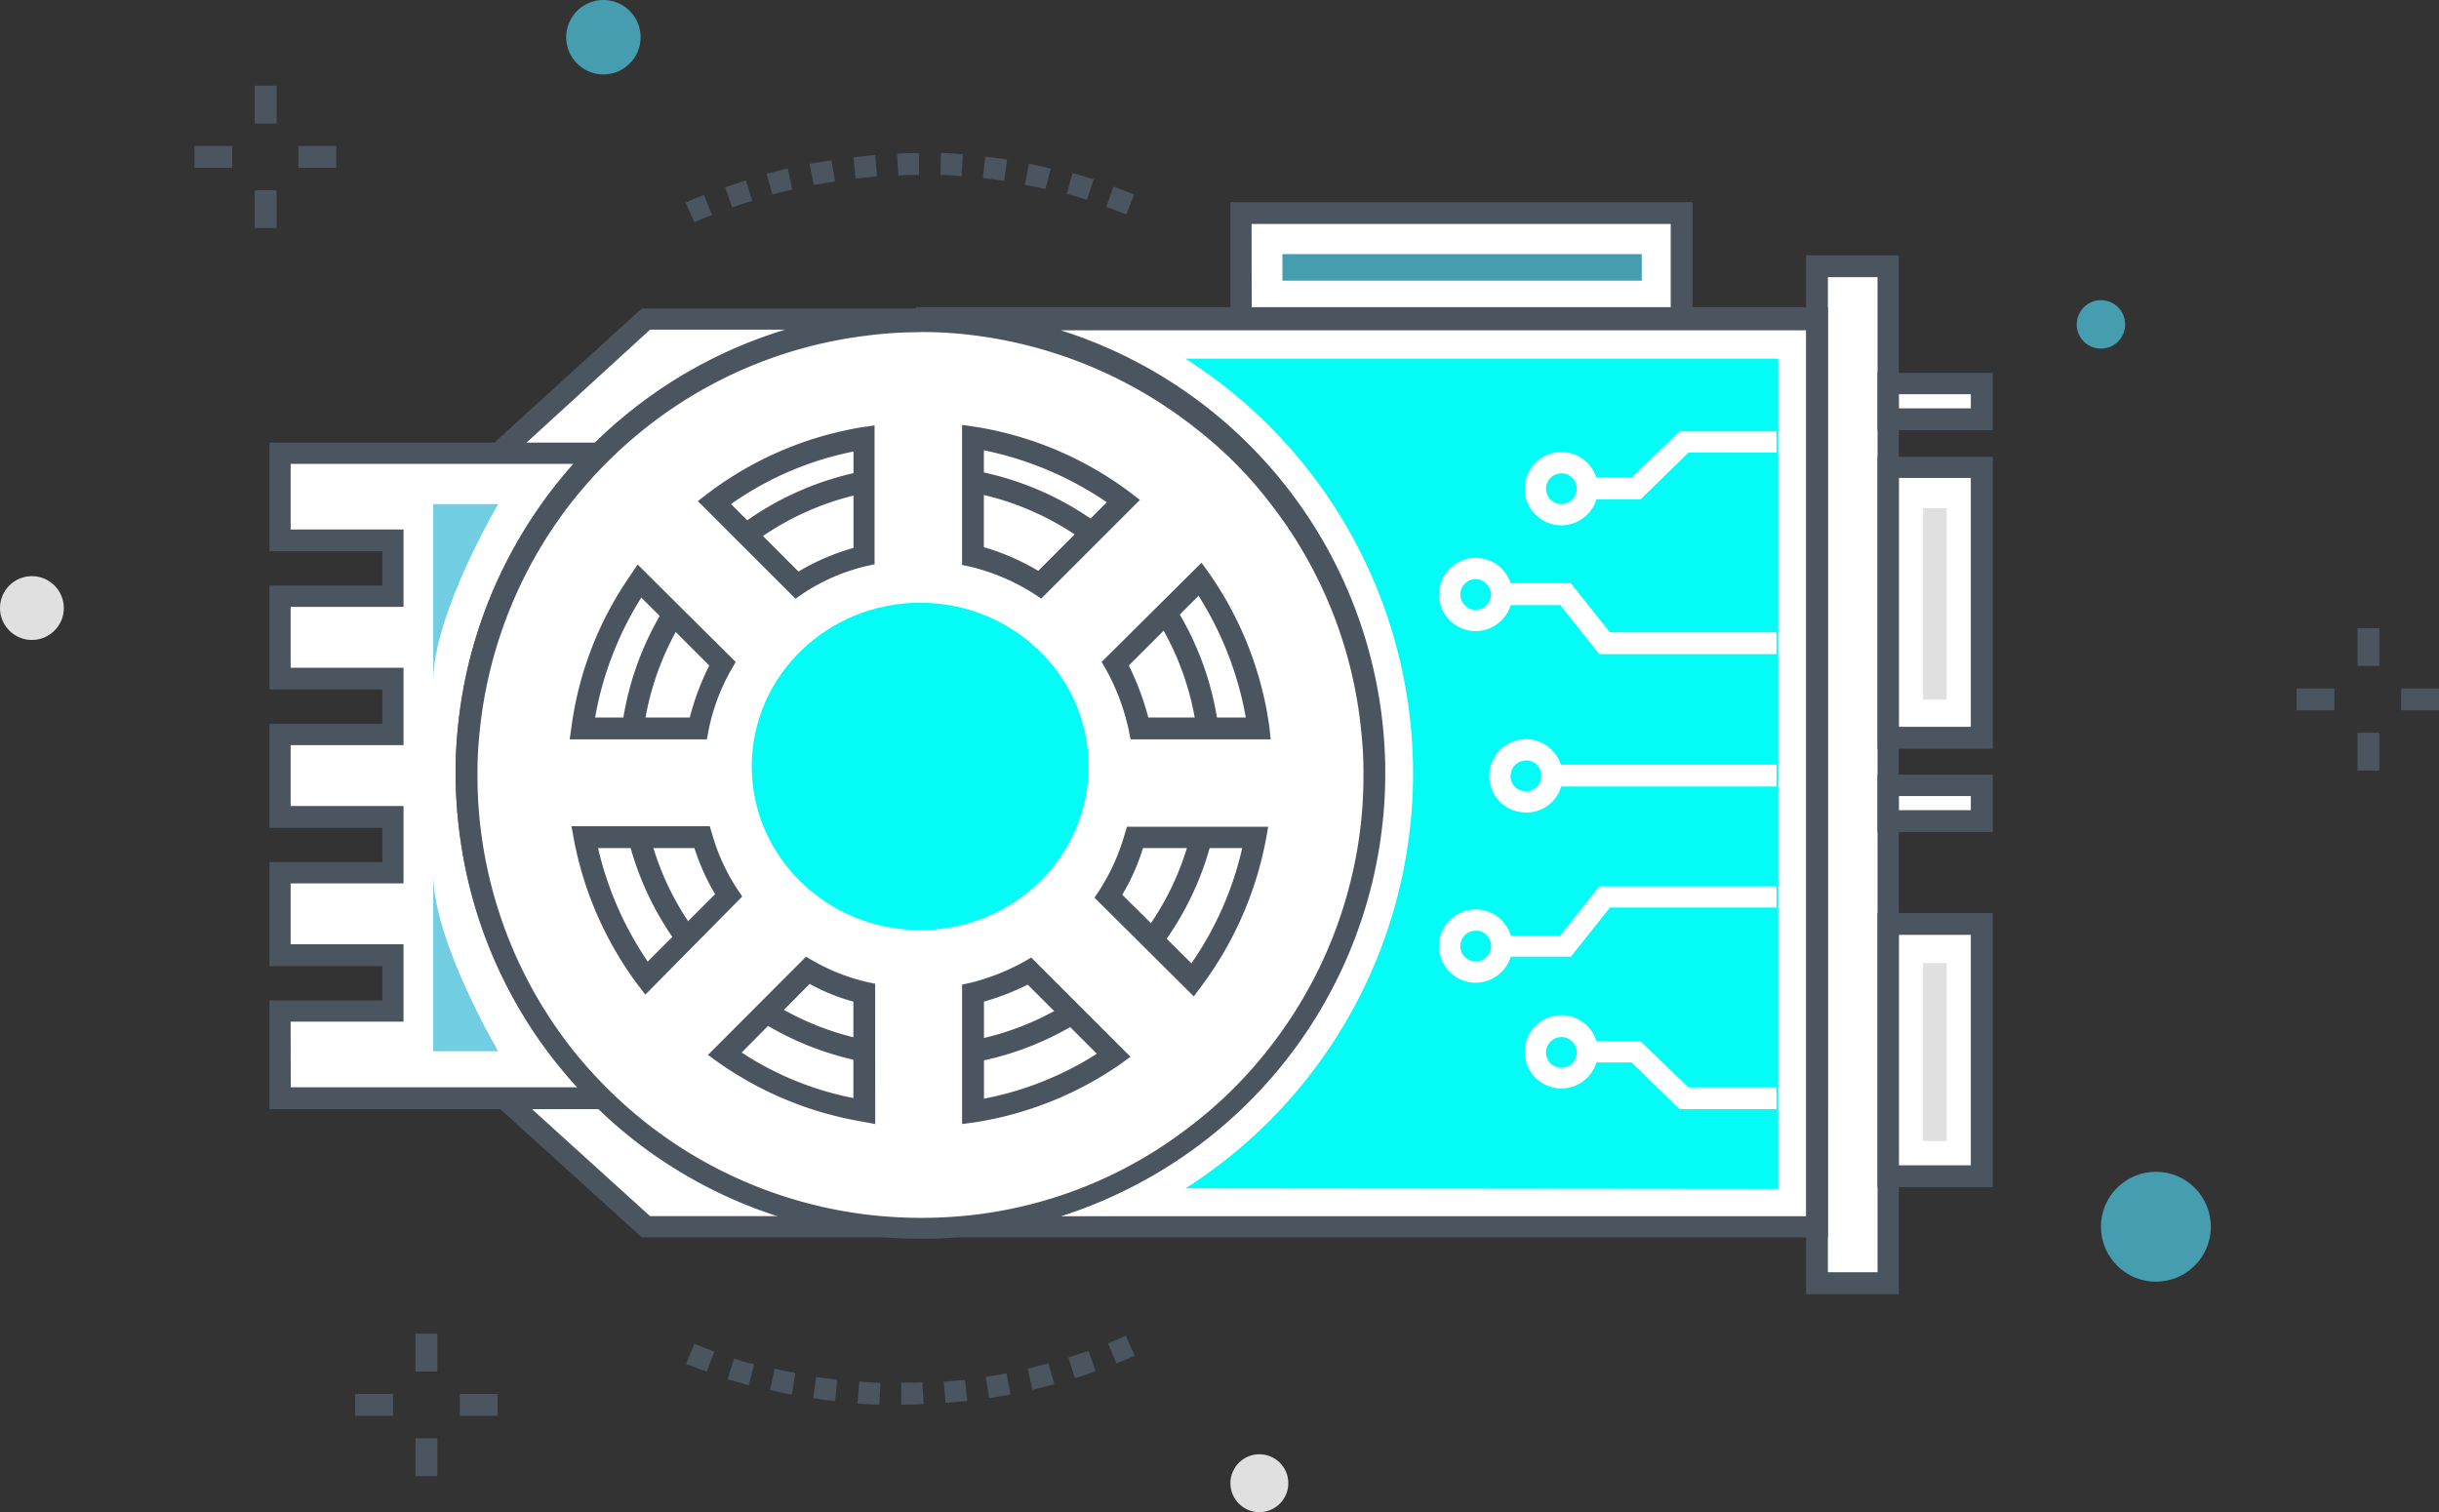 <svg xmlns="http://www.w3.org/2000/svg" width="103.713" height="64.308" viewBox="0 0 103.713 64.308"><rect x="0" y="0" width="103.713" height="64.308" fill="#333333" stroke="none"/><defs><style>.a{fill:#fff;}.b{fill:#4a555f;}.c{fill:#03fcf5;}.d{fill:#e0e0e0;}.e{fill:#469daf;}.f{fill:#71cde1;}</style></defs><g transform="translate(0 -78.4)"><g transform="translate(11.912 87.472)"><path class="a" d="M193.324,132.4V171H155a19.3,19.3,0,1,0,0-38.6Z" transform="translate(-127.96 -127.902)"/><path class="a" d="M119.775,123.27v-1.508h-4v-5h-3.016v2.262h-5.755V114.5H88.262v4.523H62.956l-6.283,5.7H47.4v3.719h4.8v2.362H47.4V134.3h4.8v2.362H47.4v3.493h4.8v2.362H47.4v3.493h4.8v2.362H47.4v3.719h9.524l6.031,5.478h49.808v2.387h3.016v-4.549h4V144.681h-4v-4.373h4V138.8h-4v-2.036h4v-11.51h-4V123.22h4Z" transform="translate(-47.4 -114.5)"/></g><g transform="translate(11.459 91.468)"><path class="b" d="M60.929,181.647H45.6v-4.624h4.8v-1.458H45.6v-4.423h4.8v-1.458H45.6v-4.423h4.8V163.8H45.6v-4.423h4.8v-1.458H45.6V153.3H60.678l-.779.779a18.842,18.842,0,0,0,.251,26.764Zm-14.425-.93H58.718a19.776,19.776,0,0,1-.2-26.512H46.5v2.789h4.8v3.292H46.5v2.588h4.8v3.292H46.5v2.588h4.8v3.292H46.5v2.588h4.8v3.292H46.5Z" transform="translate(-45.6 -147.545)"/><path class="b" d="M193.776,169.955H155v-.93a18.849,18.849,0,1,0,0-37.7v-.93h38.776Zm-32.619-.9h31.714V131.38H161.157a19.755,19.755,0,0,1,0,37.67Z" transform="translate(-127.507 -130.4)"/></g><path class="c" d="M200.6,174.383a20.921,20.921,0,0,0,0-35.283h25.206v35.308Z" transform="translate(-150.189 -45.446)"/><g transform="translate(52.321 86.995)"><path class="b" d="M227.852,118.028H208.2V112.6h19.652Zm-18.747-.9h17.817V113.53H209.1Z" transform="translate(-208.2 -112.6)"/><path class="b" d="M309.545,165.779H305.6V121.6h3.945Zm-3.016-.93h2.111V122.53H306.53Z" transform="translate(-281.123 -119.338)"/><path class="b" d="M322.6,168.114h-4.9V155.7h4.9Zm-4-.93h3.066V156.6H318.6Z" transform="translate(-290.182 -144.869)"/><path class="b" d="M322.6,143.938h-4.9V141.5h4.9Zm-4-.93h3.066v-.6H318.6Z" transform="translate(-290.182 -134.237)"/><path class="b" d="M322.6,211.938h-4.9V209.5h4.9Zm-4-.93h3.066v-.6H318.6Z" transform="translate(-290.182 -185.149)"/><path class="b" d="M322.6,244.56h-4.9V232.9h4.9Zm-4-.93h3.066v-9.8H318.6Z" transform="translate(-290.182 -202.668)"/></g><g transform="translate(81.774 100.012)"><rect class="d" width="1.005" height="8.142" transform="translate(0 0)"/><path class="d" d="M326.405,248.964H325.4V241.4h1.005Z" transform="translate(-325.4 -222.05)"/></g><rect class="e" width="15.279" height="1.131" transform="translate(54.533 89.206)"/><g transform="translate(20.883 91.518)"><path class="b" d="M83.728,137.109l-.628-.679,6.408-5.83h11.66v.9H89.86Z" transform="translate(-83.1 -130.6)"/><path class="b" d="M101.917,269.157H90.257L84.1,263.579l.6-.679,5.906,5.353h11.309Z" transform="translate(-83.849 -229.653)"/></g><g transform="translate(18.421 99.836)"><path class="f" d="M73.3,171.164V163.7h2.764S73.35,168.3,73.3,171.164Z" transform="translate(-73.3 -163.7)"/><path class="f" d="M73.3,226.6v7.464h2.764S73.35,229.465,73.3,226.6Z" transform="translate(-73.3 -210.793)"/></g><g transform="translate(8.268 82.044)"><path class="b" d="M117.591,182.783a12.791,12.791,0,1,1,12.791-12.791A12.795,12.795,0,0,1,117.591,182.783Zm0-24.653a11.862,11.862,0,1,0,11.862,11.862A11.883,11.883,0,0,0,117.591,158.13Z" transform="translate(-86.731 -141.041)"/><rect class="b" width="0.93" height="1.608" transform="translate(91.977 23.07)"/><rect class="b" width="0.93" height="1.608" transform="translate(91.977 27.518)"/><rect class="b" width="1.608" height="0.93" transform="translate(93.837 25.633)"/><rect class="b" width="1.608" height="0.93" transform="translate(89.389 25.633)"/><rect class="b" width="0.93" height="1.608" transform="translate(2.563 0)"/><rect class="b" width="0.93" height="1.608" transform="translate(2.563 4.448)"/><rect class="b" width="1.608" height="0.93" transform="translate(4.423 2.563)"/><rect class="b" width="1.608" height="0.93" transform="translate(0 2.563)"/><rect class="b" width="0.93" height="1.608" transform="translate(9.399 53.075)"/><rect class="b" width="0.93" height="1.608" transform="translate(9.399 57.523)"/><rect class="b" width="1.608" height="0.93" transform="translate(11.284 55.639)"/><rect class="b" width="1.608" height="0.93" transform="translate(6.835 55.639)"/></g><circle class="e" cx="2.337" cy="2.337" r="2.337" transform="translate(89.338 128.233)"/><circle class="d" cx="1.357" cy="1.357" r="1.357" transform="translate(0 102.902)"/><circle class="e" cx="1.583" cy="1.583" r="1.583" transform="translate(24.075 78.4)"/><circle class="d" cx="1.231" cy="1.231" r="1.231" transform="translate(52.321 140.246)"/><circle class="e" cx="1.03" cy="1.03" r="1.03" transform="translate(88.308 91.166)"/><g transform="translate(29.151 84.909)"><path class="b" d="M116.377,107.24l-.377-.829c.251-.126.528-.226.779-.327l.352.854C116.88,107.014,116.628,107.14,116.377,107.24Zm18.37-.327c-.276-.1-.553-.226-.854-.327l.3-.854c.3.1.578.226.88.327Zm-16.762-.3-.3-.854c.3-.1.6-.2.88-.3l.276.88A8.5,8.5,0,0,0,117.985,106.612Zm15.078-.327c-.276-.1-.578-.176-.854-.251l.251-.88c.3.075.6.176.9.251Zm-13.369-.226-.251-.88.9-.226.2.9C120.272,105.908,120,105.984,119.694,106.059Zm11.61-.226c-.3-.075-.578-.126-.88-.176l.176-.9c.3.05.6.126.93.2Zm-9.851-.176-.176-.9c.3-.05.6-.1.93-.151l.151.9Zm8.092-.176c-.3-.05-.6-.075-.9-.126l.1-.9c.3.025.628.075.93.126Zm-6.308-.1-.1-.9c.3-.025.628-.075.93-.1l.075.9C123.841,105.33,123.539,105.355,123.238,105.381Zm4.5-.1c-.3-.025-.6-.05-.9-.05l.025-.93c.3,0,.628.025.93.05Zm-2.689-.025-.05-.93c.3-.025.628-.025.93-.025v.93C125.65,105.23,125.348,105.23,125.047,105.255Z" transform="translate(-116 -104.3)"/><path class="b" d="M125.247,307.34v-.93c.3,0,.6,0,.9-.025l.05.93C125.876,307.34,125.574,307.34,125.247,307.34Zm-.93,0c-.3,0-.628-.025-.93-.05l.075-.93c.3.025.6.05.9.05Zm2.815-.075-.075-.9.9-.075.1.9C127.735,307.215,127.434,307.24,127.132,307.265Zm-4.7-.075c-.3-.025-.628-.075-.93-.126l.126-.9c.3.05.6.075.9.126Zm6.559-.126-.151-.9c.3-.05.6-.1.88-.151l.176.9Zm-8.394-.151c-.3-.05-.6-.126-.93-.2l.2-.9c.3.075.578.126.88.176Zm10.228-.2-.2-.9c.3-.075.578-.151.88-.226l.251.88C131.43,306.561,131.128,306.637,130.826,306.712Zm-12.063-.2c-.3-.075-.6-.176-.9-.251l.276-.88c.276.1.578.176.854.251Zm13.872-.3-.276-.88c.276-.1.578-.176.854-.276l.3.854A9.027,9.027,0,0,1,132.636,306.209Zm-15.656-.276c-.3-.1-.578-.226-.88-.327l.352-.854c.276.1.553.226.854.327Zm17.415-.352-.352-.854c.251-.1.5-.2.754-.327l.377.854A7.237,7.237,0,0,1,134.395,305.581Z" transform="translate(-116.075 -254.114)"/></g><g transform="translate(19.803 92.046)"><path class="a" d="M265.636,180.116H258.1l-1.659-2.086H253.9v-.93h2.991l1.659,2.086h7.087Z" transform="translate(-209.897 -165.942)"/><path class="a" d="M245.058,175.916a1.558,1.558,0,1,1,1.558-1.558A1.566,1.566,0,0,1,245.058,175.916Zm0-2.211a.653.653,0,1,0,.653.653A.683.683,0,0,0,245.058,173.7Z" transform="translate(-202.11 -162.723)"/><path class="a" d="M253.558,206.616a1.558,1.558,0,1,1,1.558-1.558A1.534,1.534,0,0,1,253.558,206.616Zm0-2.211a.649.649,0,0,0-.653.653.634.634,0,0,0,.653.653.649.649,0,0,0,.653-.653A.634.634,0,0,0,253.558,204.4Z" transform="translate(-208.474 -185.708)"/><path class="a" d="M259.558,158.016a1.558,1.558,0,1,1,1.558-1.558A1.566,1.566,0,0,1,259.558,158.016Zm0-2.211a.653.653,0,1,0,.653.653A.649.649,0,0,0,259.558,155.8Z" transform="translate(-212.966 -149.321)"/><path class="a" d="M270.862,154.29H268.6v-.93h1.885l2.036-1.96h4.121v.9H272.9Z" transform="translate(-220.903 -146.701)"/><path class="a" d="M256.891,231.391H253.9v-.9h2.538L258.1,228.4h7.539v.9h-7.087Z" transform="translate(-209.897 -204.35)"/><path class="a" d="M245.058,235.416a1.558,1.558,0,1,1,1.558-1.558A1.566,1.566,0,0,1,245.058,235.416Zm0-2.211a.649.649,0,0,0-.653.653.653.653,0,0,0,1.307,0A.649.649,0,0,0,245.058,233.2Z" transform="translate(-202.11 -207.27)"/><path class="a" d="M259.558,253.316a1.558,1.558,0,1,1,1.558-1.558A1.566,1.566,0,0,1,259.558,253.316Zm0-2.186a.653.653,0,1,0,.653.653A.649.649,0,0,0,259.558,251.13Z" transform="translate(-212.966 -220.672)"/><path class="a" d="M276.642,257.49H272.52l-2.036-1.985H268.6v-.9h2.262l2.036,1.96h3.744Z" transform="translate(-220.903 -223.966)"/><rect class="a" width="9.55" height="0.93" transform="translate(46.19 18.873)"/><path class="a" d="M117.325,150.04a19.348,19.348,0,0,0-16.963-17.214A21.915,21.915,0,0,0,98.1,132.7a18.733,18.733,0,0,0-2.387.151A19.292,19.292,0,0,0,78.9,150.04a17.069,17.069,0,0,0-.1,1.96,23.32,23.32,0,0,0,.176,2.664,19.229,19.229,0,0,0,4.046,9.4,20.245,20.245,0,0,0,3.317,3.242,19.217,19.217,0,0,0,9.374,3.845,18.736,18.736,0,0,0,2.387.151c.754,0,1.508-.05,2.262-.126a19.3,19.3,0,0,0,16.862-16.485,18.725,18.725,0,0,0,.176-2.664A16.828,16.828,0,0,0,117.325,150.04Zm-4.825,0h-5.051a9,9,0,0,0-1.055-2.764l3.594-3.594A14.011,14.011,0,0,1,112.5,150.04Zm-5.7-9.675-3.569,3.543a9.549,9.549,0,0,0-2.84-1.231v-5.026A14.6,14.6,0,0,1,106.8,140.365Zm-11.057-2.689v5a9.693,9.693,0,0,0-2.865,1.231l-3.493-3.493A14.613,14.613,0,0,1,95.738,137.676Zm-9.55,6.082,3.518,3.518a9.479,9.479,0,0,0-1.03,2.739H83.751A14.778,14.778,0,0,1,86.188,143.757Zm-2.312,10.907h4.976a8.919,8.919,0,0,0,1.131,2.488l-3.493,3.493A14.11,14.11,0,0,1,83.876,154.664Zm5.931,9.2,3.543-3.543a9.121,9.121,0,0,0,2.413.955v5A13.838,13.838,0,0,1,89.807,163.862Zm10.58,2.463V161.3a9.12,9.12,0,0,0,2.413-.955l3.594,3.594A14.95,14.95,0,0,1,100.387,166.324Zm9.323-5.6-3.568-3.569a8.751,8.751,0,0,0,1.131-2.513H112.4A14.353,14.353,0,0,1,109.71,160.72Z" transform="translate(-78.8 -132.7)"/></g><ellipse class="c" cx="7.162" cy="6.961" rx="7.162" ry="6.961" transform="translate(31.966 104.033)"/><path class="b" d="M96.852,170.3a19.241,19.241,0,0,1-2.438-.151,19.752,19.752,0,0,1-9.575-3.92,20.171,20.171,0,0,1-3.393-3.317,19.586,19.586,0,0,1-4.146-9.625,19.8,19.8,0,0,1-.2-2.739,17.656,17.656,0,0,1,.1-2.01,19.659,19.659,0,0,1,3.9-9.926,20.02,20.02,0,0,1,3.292-3.393,19.717,19.717,0,0,1,24.778-.1,19.754,19.754,0,0,1,7.288,13.394,17.654,17.654,0,0,1,.1,2.01,20.09,20.09,0,0,1-.2,2.739,19.852,19.852,0,0,1-4.222,9.7,19.131,19.131,0,0,1-3.393,3.292,19.641,19.641,0,0,1-9.65,3.9A12.859,12.859,0,0,1,96.852,170.3Zm0-38.55a17.291,17.291,0,0,0-2.312.151,18.785,18.785,0,0,0-9.55,4.071,19.15,19.15,0,0,0-3.141,3.242,18.9,18.9,0,0,0-3.719,9.449,15.93,15.93,0,0,0-.1,1.91,18.266,18.266,0,0,0,.176,2.614,18.784,18.784,0,0,0,3.945,9.173,19.328,19.328,0,0,0,3.242,3.166,18.841,18.841,0,0,0,9.147,3.744,19.428,19.428,0,0,0,4.523.025,18.507,18.507,0,0,0,9.2-3.719,18.261,18.261,0,0,0,3.242-3.141,18.82,18.82,0,0,0,4.021-9.248,18.024,18.024,0,0,0,.176-2.614,15.658,15.658,0,0,0-.1-1.91,18.711,18.711,0,0,0-3.795-9.55,17.433,17.433,0,0,0-3.166-3.217,19.013,19.013,0,0,0-9.575-4.021A16.544,16.544,0,0,0,96.852,131.745Zm1.784,33.675v-5.931l.352-.075a9.432,9.432,0,0,0,2.287-.9l.3-.176,4.222,4.222-.452.327a14.9,14.9,0,0,1-6.182,2.463Zm.93-5.2v4.121a13.738,13.738,0,0,0,4.8-1.91l-2.94-2.94A10.565,10.565,0,0,1,99.567,160.218Zm-4.624,5.2-.528-.1a14.916,14.916,0,0,1-6.132-2.513l-.452-.327L92,158.308l.3.176a8.513,8.513,0,0,0,2.287.9l.352.075Zm-5.679-3.041a13.267,13.267,0,0,0,4.75,1.935v-4.1a8.492,8.492,0,0,1-1.86-.754Zm19.225-2.387-4.222-4.2.2-.3a8.925,8.925,0,0,0,1.081-2.387l.1-.327h6.006l-.1.553a15.107,15.107,0,0,1-2.764,6.257Zm-3.041-4.322,2.94,2.915a14.059,14.059,0,0,0,2.161-4.9h-4.222A8.708,8.708,0,0,1,105.447,155.669Zm-20.28,4.247-.327-.427a15.043,15.043,0,0,1-2.714-6.182l-.1-.553h5.88l.1.327a8.37,8.37,0,0,0,1.081,2.362l.2.3Zm-2.01-6.232a14.275,14.275,0,0,0,2.111,4.825l2.865-2.865a9.76,9.76,0,0,1-.88-1.96Zm28.6-4.624H105.8l-.075-.377a9.347,9.347,0,0,0-.98-2.614l-.176-.3,4.247-4.222.327.452a14.966,14.966,0,0,1,2.563,6.559Zm-5.2-.93H110.7a14.346,14.346,0,0,0-2.01-5.177l-2.965,2.965A11.737,11.737,0,0,1,106.553,148.13Zm-18.772.93H81.95l.075-.528a14.682,14.682,0,0,1,2.513-6.458l.3-.452,4.172,4.147-.176.3a8.629,8.629,0,0,0-.98,2.614Zm-4.75-.93h4.021a11.122,11.122,0,0,1,.829-2.211l-2.89-2.89A14.244,14.244,0,0,0,83.031,148.13Zm8.519-5.051L87.4,138.932l.427-.327a14.837,14.837,0,0,1,6.559-2.815l.528-.075v5.906l-.352.075a8.416,8.416,0,0,0-2.714,1.181Zm-2.739-4.021,2.865,2.865a9.656,9.656,0,0,1,2.337-1.005v-4.1A13.7,13.7,0,0,0,88.811,139.058ZM102,143.079l-.3-.2a8.941,8.941,0,0,0-2.714-1.156l-.352-.075v-5.956l.528.075a14.864,14.864,0,0,1,6.609,2.789l.427.327Zm-2.438-2.186a9.92,9.92,0,0,1,2.312,1.005l2.915-2.915a14.35,14.35,0,0,0-5.227-2.211Z" transform="translate(-57.725 -39.222)"/></g></svg>